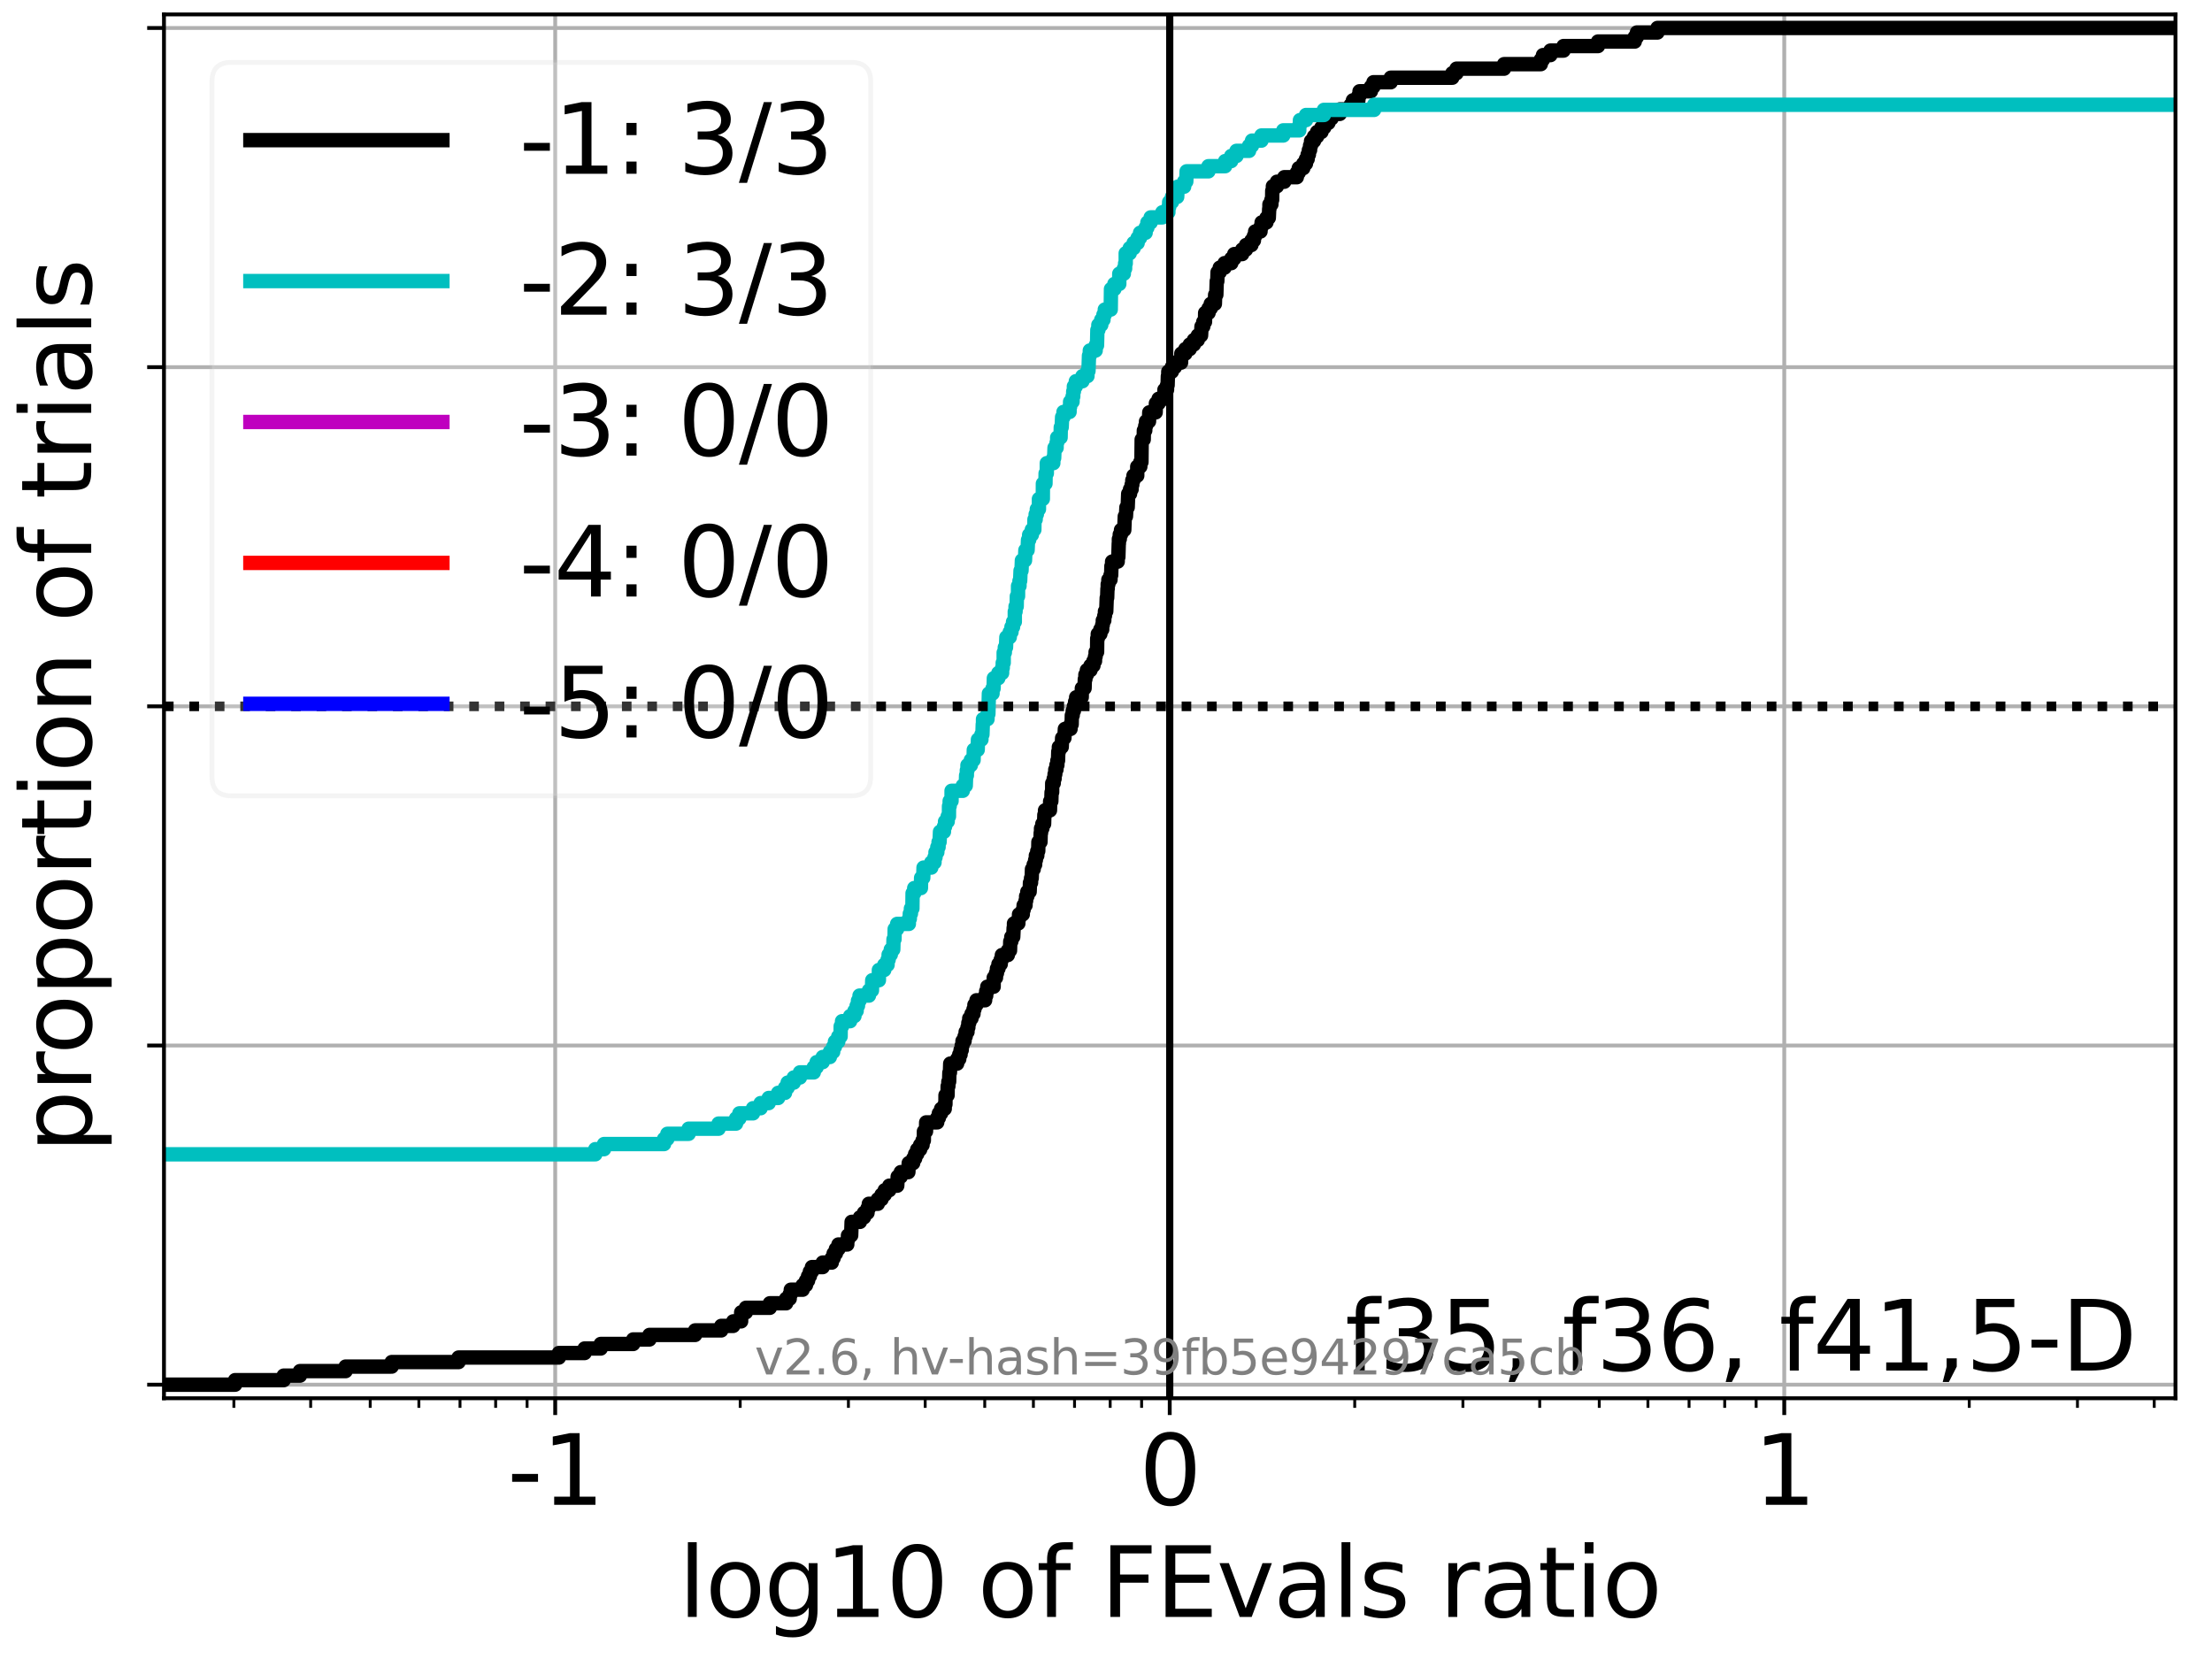 <?xml version="1.0" encoding="utf-8" standalone="no"?>
<!DOCTYPE svg PUBLIC "-//W3C//DTD SVG 1.1//EN"
  "http://www.w3.org/Graphics/SVG/1.1/DTD/svg11.dtd">
<svg xmlns:xlink="http://www.w3.org/1999/xlink" width="460.8pt" height="345.6pt" viewBox="0 0 460.8 345.6" xmlns="http://www.w3.org/2000/svg" version="1.1">
 <defs>
  <style type="text/css">*{stroke-linejoin: round; stroke-linecap: butt}</style>
 </defs>
 <g id="figure_1">
  <g id="patch_1">
   <path d="M 0 345.6 
L 460.8 345.6 
L 460.8 0 
L 0 0 
z
" style="fill: #ffffff"/>
  </g>
  <g id="axes_1">
   <g id="patch_2">
    <path d="M 34.16 291.28 
L 453.192 291.28 
L 453.192 3 
L 34.16 3 
z
" style="fill: #ffffff"/>
   </g>
   <g id="matplotlib.axis_1">
    <g id="xtick_1">
     <g id="line2d_1">
      <path d="M 115.659 291.28 
L 115.659 3 
" clip-path="url(#p1932df19d7)" style="fill: none; stroke: #b0b0b0; stroke-width: 0.8; stroke-linecap: square"/>
     </g>
     <g id="line2d_2">
      <defs>
       <path id="m7fa5b72933" d="M 0 0 
L 0 3.5 
" style="stroke: #000000; stroke-width: 0.8"/>
      </defs>
      <g>
       <use xlink:href="#m7fa5b72933" x="115.659" y="291.28" style="stroke: #000000; stroke-width: 0.8"/>
      </g>
     </g>
     <g id="text_1">
      <!-- -1 -->
      <g transform="translate(105.689 313.477) scale(0.2 -0.2)">
       <defs>
        <path id="DejaVuSans-2d" d="M 313 2009 
L 1997 2009 
L 1997 1497 
L 313 1497 
L 313 2009 
z
" transform="scale(0.016)"/>
        <path id="DejaVuSans-31" d="M 794 531 
L 1825 531 
L 1825 4091 
L 703 3866 
L 703 4441 
L 1819 4666 
L 2450 4666 
L 2450 531 
L 3481 531 
L 3481 0 
L 794 0 
L 794 531 
z
" transform="scale(0.016)"/>
       </defs>
       <use xlink:href="#DejaVuSans-2d"/>
       <use xlink:href="#DejaVuSans-31" x="36.084"/>
      </g>
     </g>
    </g>
    <g id="xtick_2">
     <g id="line2d_3">
      <path d="M 243.676 291.28 
L 243.676 3 
" clip-path="url(#p1932df19d7)" style="fill: none; stroke: #b0b0b0; stroke-width: 0.8; stroke-linecap: square"/>
     </g>
     <g id="line2d_4">
      <g>
       <use xlink:href="#m7fa5b72933" x="243.676" y="291.28" style="stroke: #000000; stroke-width: 0.8"/>
      </g>
     </g>
     <g id="text_2">
      <!-- 0 -->
      <g transform="translate(237.314 313.477) scale(0.2 -0.2)">
       <defs>
        <path id="DejaVuSans-30" d="M 2034 4250 
Q 1547 4250 1301 3770 
Q 1056 3291 1056 2328 
Q 1056 1369 1301 889 
Q 1547 409 2034 409 
Q 2525 409 2770 889 
Q 3016 1369 3016 2328 
Q 3016 3291 2770 3770 
Q 2525 4250 2034 4250 
z
M 2034 4750 
Q 2819 4750 3233 4129 
Q 3647 3509 3647 2328 
Q 3647 1150 3233 529 
Q 2819 -91 2034 -91 
Q 1250 -91 836 529 
Q 422 1150 422 2328 
Q 422 3509 836 4129 
Q 1250 4750 2034 4750 
z
" transform="scale(0.016)"/>
       </defs>
       <use xlink:href="#DejaVuSans-30"/>
      </g>
     </g>
    </g>
    <g id="xtick_3">
     <g id="line2d_5">
      <path d="M 371.693 291.28 
L 371.693 3 
" clip-path="url(#p1932df19d7)" style="fill: none; stroke: #b0b0b0; stroke-width: 0.8; stroke-linecap: square"/>
     </g>
     <g id="line2d_6">
      <g>
       <use xlink:href="#m7fa5b72933" x="371.693" y="291.28" style="stroke: #000000; stroke-width: 0.8"/>
      </g>
     </g>
     <g id="text_3">
      <!-- 1 -->
      <g transform="translate(365.33 313.477) scale(0.2 -0.2)">
       <use xlink:href="#DejaVuSans-31"/>
      </g>
     </g>
    </g>
    <g id="xtick_4">
     <g id="line2d_7">
      <defs>
       <path id="m0a05c6030c" d="M 0 0 
L 0 2 
" style="stroke: #000000; stroke-width: 0.6"/>
      </defs>
      <g>
       <use xlink:href="#m0a05c6030c" x="48.722" y="291.28" style="stroke: #000000; stroke-width: 0.6"/>
      </g>
     </g>
    </g>
    <g id="xtick_5">
     <g id="line2d_8">
      <g>
       <use xlink:href="#m0a05c6030c" x="64.716" y="291.28" style="stroke: #000000; stroke-width: 0.6"/>
      </g>
     </g>
    </g>
    <g id="xtick_6">
     <g id="line2d_9">
      <g>
       <use xlink:href="#m0a05c6030c" x="77.122" y="291.28" style="stroke: #000000; stroke-width: 0.6"/>
      </g>
     </g>
    </g>
    <g id="xtick_7">
     <g id="line2d_10">
      <g>
       <use xlink:href="#m0a05c6030c" x="87.259" y="291.28" style="stroke: #000000; stroke-width: 0.6"/>
      </g>
     </g>
    </g>
    <g id="xtick_8">
     <g id="line2d_11">
      <g>
       <use xlink:href="#m0a05c6030c" x="95.829" y="291.28" style="stroke: #000000; stroke-width: 0.6"/>
      </g>
     </g>
    </g>
    <g id="xtick_9">
     <g id="line2d_12">
      <g>
       <use xlink:href="#m0a05c6030c" x="103.253" y="291.28" style="stroke: #000000; stroke-width: 0.6"/>
      </g>
     </g>
    </g>
    <g id="xtick_10">
     <g id="line2d_13">
      <g>
       <use xlink:href="#m0a05c6030c" x="109.802" y="291.28" style="stroke: #000000; stroke-width: 0.6"/>
      </g>
     </g>
    </g>
    <g id="xtick_11">
     <g id="line2d_14">
      <g>
       <use xlink:href="#m0a05c6030c" x="154.196" y="291.28" style="stroke: #000000; stroke-width: 0.6"/>
      </g>
     </g>
    </g>
    <g id="xtick_12">
     <g id="line2d_15">
      <g>
       <use xlink:href="#m0a05c6030c" x="176.739" y="291.28" style="stroke: #000000; stroke-width: 0.6"/>
      </g>
     </g>
    </g>
    <g id="xtick_13">
     <g id="line2d_16">
      <g>
       <use xlink:href="#m0a05c6030c" x="192.733" y="291.28" style="stroke: #000000; stroke-width: 0.6"/>
      </g>
     </g>
    </g>
    <g id="xtick_14">
     <g id="line2d_17">
      <g>
       <use xlink:href="#m0a05c6030c" x="205.139" y="291.28" style="stroke: #000000; stroke-width: 0.6"/>
      </g>
     </g>
    </g>
    <g id="xtick_15">
     <g id="line2d_18">
      <g>
       <use xlink:href="#m0a05c6030c" x="215.276" y="291.28" style="stroke: #000000; stroke-width: 0.6"/>
      </g>
     </g>
    </g>
    <g id="xtick_16">
     <g id="line2d_19">
      <g>
       <use xlink:href="#m0a05c6030c" x="223.846" y="291.28" style="stroke: #000000; stroke-width: 0.6"/>
      </g>
     </g>
    </g>
    <g id="xtick_17">
     <g id="line2d_20">
      <g>
       <use xlink:href="#m0a05c6030c" x="231.27" y="291.28" style="stroke: #000000; stroke-width: 0.6"/>
      </g>
     </g>
    </g>
    <g id="xtick_18">
     <g id="line2d_21">
      <g>
       <use xlink:href="#m0a05c6030c" x="237.818" y="291.28" style="stroke: #000000; stroke-width: 0.6"/>
      </g>
     </g>
    </g>
    <g id="xtick_19">
     <g id="line2d_22">
      <g>
       <use xlink:href="#m0a05c6030c" x="282.213" y="291.28" style="stroke: #000000; stroke-width: 0.6"/>
      </g>
     </g>
    </g>
    <g id="xtick_20">
     <g id="line2d_23">
      <g>
       <use xlink:href="#m0a05c6030c" x="304.755" y="291.28" style="stroke: #000000; stroke-width: 0.6"/>
      </g>
     </g>
    </g>
    <g id="xtick_21">
     <g id="line2d_24">
      <g>
       <use xlink:href="#m0a05c6030c" x="320.75" y="291.28" style="stroke: #000000; stroke-width: 0.6"/>
      </g>
     </g>
    </g>
    <g id="xtick_22">
     <g id="line2d_25">
      <g>
       <use xlink:href="#m0a05c6030c" x="333.156" y="291.28" style="stroke: #000000; stroke-width: 0.6"/>
      </g>
     </g>
    </g>
    <g id="xtick_23">
     <g id="line2d_26">
      <g>
       <use xlink:href="#m0a05c6030c" x="343.292" y="291.28" style="stroke: #000000; stroke-width: 0.6"/>
      </g>
     </g>
    </g>
    <g id="xtick_24">
     <g id="line2d_27">
      <g>
       <use xlink:href="#m0a05c6030c" x="351.863" y="291.28" style="stroke: #000000; stroke-width: 0.6"/>
      </g>
     </g>
    </g>
    <g id="xtick_25">
     <g id="line2d_28">
      <g>
       <use xlink:href="#m0a05c6030c" x="359.287" y="291.28" style="stroke: #000000; stroke-width: 0.6"/>
      </g>
     </g>
    </g>
    <g id="xtick_26">
     <g id="line2d_29">
      <g>
       <use xlink:href="#m0a05c6030c" x="365.835" y="291.28" style="stroke: #000000; stroke-width: 0.6"/>
      </g>
     </g>
    </g>
    <g id="xtick_27">
     <g id="line2d_30">
      <g>
       <use xlink:href="#m0a05c6030c" x="410.23" y="291.28" style="stroke: #000000; stroke-width: 0.6"/>
      </g>
     </g>
    </g>
    <g id="xtick_28">
     <g id="line2d_31">
      <g>
       <use xlink:href="#m0a05c6030c" x="432.772" y="291.28" style="stroke: #000000; stroke-width: 0.6"/>
      </g>
     </g>
    </g>
    <g id="xtick_29">
     <g id="line2d_32">
      <g>
       <use xlink:href="#m0a05c6030c" x="448.766" y="291.28" style="stroke: #000000; stroke-width: 0.6"/>
      </g>
     </g>
    </g>
    <g id="text_4">
     <!-- log10 of FEvals ratio -->
     <g transform="translate(141.371 336.833) scale(0.2 -0.2)">
      <defs>
       <path id="DejaVuSans-6c" d="M 603 4863 
L 1178 4863 
L 1178 0 
L 603 0 
L 603 4863 
z
" transform="scale(0.016)"/>
       <path id="DejaVuSans-6f" d="M 1959 3097 
Q 1497 3097 1228 2736 
Q 959 2375 959 1747 
Q 959 1119 1226 758 
Q 1494 397 1959 397 
Q 2419 397 2687 759 
Q 2956 1122 2956 1747 
Q 2956 2369 2687 2733 
Q 2419 3097 1959 3097 
z
M 1959 3584 
Q 2709 3584 3137 3096 
Q 3566 2609 3566 1747 
Q 3566 888 3137 398 
Q 2709 -91 1959 -91 
Q 1206 -91 779 398 
Q 353 888 353 1747 
Q 353 2609 779 3096 
Q 1206 3584 1959 3584 
z
" transform="scale(0.016)"/>
       <path id="DejaVuSans-67" d="M 2906 1791 
Q 2906 2416 2648 2759 
Q 2391 3103 1925 3103 
Q 1463 3103 1205 2759 
Q 947 2416 947 1791 
Q 947 1169 1205 825 
Q 1463 481 1925 481 
Q 2391 481 2648 825 
Q 2906 1169 2906 1791 
z
M 3481 434 
Q 3481 -459 3084 -895 
Q 2688 -1331 1869 -1331 
Q 1566 -1331 1297 -1286 
Q 1028 -1241 775 -1147 
L 775 -588 
Q 1028 -725 1275 -790 
Q 1522 -856 1778 -856 
Q 2344 -856 2625 -561 
Q 2906 -266 2906 331 
L 2906 616 
Q 2728 306 2450 153 
Q 2172 0 1784 0 
Q 1141 0 747 490 
Q 353 981 353 1791 
Q 353 2603 747 3093 
Q 1141 3584 1784 3584 
Q 2172 3584 2450 3431 
Q 2728 3278 2906 2969 
L 2906 3500 
L 3481 3500 
L 3481 434 
z
" transform="scale(0.016)"/>
       <path id="DejaVuSans-20" transform="scale(0.016)"/>
       <path id="DejaVuSans-66" d="M 2375 4863 
L 2375 4384 
L 1825 4384 
Q 1516 4384 1395 4259 
Q 1275 4134 1275 3809 
L 1275 3500 
L 2222 3500 
L 2222 3053 
L 1275 3053 
L 1275 0 
L 697 0 
L 697 3053 
L 147 3053 
L 147 3500 
L 697 3500 
L 697 3744 
Q 697 4328 969 4595 
Q 1241 4863 1831 4863 
L 2375 4863 
z
" transform="scale(0.016)"/>
       <path id="DejaVuSans-46" d="M 628 4666 
L 3309 4666 
L 3309 4134 
L 1259 4134 
L 1259 2759 
L 3109 2759 
L 3109 2228 
L 1259 2228 
L 1259 0 
L 628 0 
L 628 4666 
z
" transform="scale(0.016)"/>
       <path id="DejaVuSans-45" d="M 628 4666 
L 3578 4666 
L 3578 4134 
L 1259 4134 
L 1259 2753 
L 3481 2753 
L 3481 2222 
L 1259 2222 
L 1259 531 
L 3634 531 
L 3634 0 
L 628 0 
L 628 4666 
z
" transform="scale(0.016)"/>
       <path id="DejaVuSans-76" d="M 191 3500 
L 800 3500 
L 1894 563 
L 2988 3500 
L 3597 3500 
L 2284 0 
L 1503 0 
L 191 3500 
z
" transform="scale(0.016)"/>
       <path id="DejaVuSans-61" d="M 2194 1759 
Q 1497 1759 1228 1600 
Q 959 1441 959 1056 
Q 959 750 1161 570 
Q 1363 391 1709 391 
Q 2188 391 2477 730 
Q 2766 1069 2766 1631 
L 2766 1759 
L 2194 1759 
z
M 3341 1997 
L 3341 0 
L 2766 0 
L 2766 531 
Q 2569 213 2275 61 
Q 1981 -91 1556 -91 
Q 1019 -91 701 211 
Q 384 513 384 1019 
Q 384 1609 779 1909 
Q 1175 2209 1959 2209 
L 2766 2209 
L 2766 2266 
Q 2766 2663 2505 2880 
Q 2244 3097 1772 3097 
Q 1472 3097 1187 3025 
Q 903 2953 641 2809 
L 641 3341 
Q 956 3463 1253 3523 
Q 1550 3584 1831 3584 
Q 2591 3584 2966 3190 
Q 3341 2797 3341 1997 
z
" transform="scale(0.016)"/>
       <path id="DejaVuSans-73" d="M 2834 3397 
L 2834 2853 
Q 2591 2978 2328 3040 
Q 2066 3103 1784 3103 
Q 1356 3103 1142 2972 
Q 928 2841 928 2578 
Q 928 2378 1081 2264 
Q 1234 2150 1697 2047 
L 1894 2003 
Q 2506 1872 2764 1633 
Q 3022 1394 3022 966 
Q 3022 478 2636 193 
Q 2250 -91 1575 -91 
Q 1294 -91 989 -36 
Q 684 19 347 128 
L 347 722 
Q 666 556 975 473 
Q 1284 391 1588 391 
Q 1994 391 2212 530 
Q 2431 669 2431 922 
Q 2431 1156 2273 1281 
Q 2116 1406 1581 1522 
L 1381 1569 
Q 847 1681 609 1914 
Q 372 2147 372 2553 
Q 372 3047 722 3315 
Q 1072 3584 1716 3584 
Q 2034 3584 2315 3537 
Q 2597 3491 2834 3397 
z
" transform="scale(0.016)"/>
       <path id="DejaVuSans-72" d="M 2631 2963 
Q 2534 3019 2420 3045 
Q 2306 3072 2169 3072 
Q 1681 3072 1420 2755 
Q 1159 2438 1159 1844 
L 1159 0 
L 581 0 
L 581 3500 
L 1159 3500 
L 1159 2956 
Q 1341 3275 1631 3429 
Q 1922 3584 2338 3584 
Q 2397 3584 2469 3576 
Q 2541 3569 2628 3553 
L 2631 2963 
z
" transform="scale(0.016)"/>
       <path id="DejaVuSans-74" d="M 1172 4494 
L 1172 3500 
L 2356 3500 
L 2356 3053 
L 1172 3053 
L 1172 1153 
Q 1172 725 1289 603 
Q 1406 481 1766 481 
L 2356 481 
L 2356 0 
L 1766 0 
Q 1100 0 847 248 
Q 594 497 594 1153 
L 594 3053 
L 172 3053 
L 172 3500 
L 594 3500 
L 594 4494 
L 1172 4494 
z
" transform="scale(0.016)"/>
       <path id="DejaVuSans-69" d="M 603 3500 
L 1178 3500 
L 1178 0 
L 603 0 
L 603 3500 
z
M 603 4863 
L 1178 4863 
L 1178 4134 
L 603 4134 
L 603 4863 
z
" transform="scale(0.016)"/>
      </defs>
      <use xlink:href="#DejaVuSans-6c"/>
      <use xlink:href="#DejaVuSans-6f" x="27.783"/>
      <use xlink:href="#DejaVuSans-67" x="88.965"/>
      <use xlink:href="#DejaVuSans-31" x="152.441"/>
      <use xlink:href="#DejaVuSans-30" x="216.064"/>
      <use xlink:href="#DejaVuSans-20" x="279.688"/>
      <use xlink:href="#DejaVuSans-6f" x="311.475"/>
      <use xlink:href="#DejaVuSans-66" x="372.656"/>
      <use xlink:href="#DejaVuSans-20" x="407.861"/>
      <use xlink:href="#DejaVuSans-46" x="439.648"/>
      <use xlink:href="#DejaVuSans-45" x="497.168"/>
      <use xlink:href="#DejaVuSans-76" x="560.352"/>
      <use xlink:href="#DejaVuSans-61" x="619.531"/>
      <use xlink:href="#DejaVuSans-6c" x="680.811"/>
      <use xlink:href="#DejaVuSans-73" x="708.594"/>
      <use xlink:href="#DejaVuSans-20" x="760.693"/>
      <use xlink:href="#DejaVuSans-72" x="792.48"/>
      <use xlink:href="#DejaVuSans-61" x="833.594"/>
      <use xlink:href="#DejaVuSans-74" x="894.873"/>
      <use xlink:href="#DejaVuSans-69" x="934.082"/>
      <use xlink:href="#DejaVuSans-6f" x="961.865"/>
     </g>
    </g>
   </g>
   <g id="matplotlib.axis_2">
    <g id="ytick_1">
     <g id="line2d_33">
      <path d="M 34.16 288.454 
L 453.192 288.454 
" clip-path="url(#p1932df19d7)" style="fill: none; stroke: #b0b0b0; stroke-width: 0.8; stroke-linecap: square"/>
     </g>
     <g id="line2d_34">
      <defs>
       <path id="mdbb830b08c" d="M 0 0 
L -3.5 0 
" style="stroke: #000000; stroke-width: 0.8"/>
      </defs>
      <g>
       <use xlink:href="#mdbb830b08c" x="34.16" y="288.454" style="stroke: #000000; stroke-width: 0.8"/>
      </g>
     </g>
    </g>
    <g id="ytick_2">
     <g id="line2d_35">
      <path d="M 34.16 217.797 
L 453.192 217.797 
" clip-path="url(#p1932df19d7)" style="fill: none; stroke: #b0b0b0; stroke-width: 0.8; stroke-linecap: square"/>
     </g>
     <g id="line2d_36">
      <g>
       <use xlink:href="#mdbb830b08c" x="34.16" y="217.797" style="stroke: #000000; stroke-width: 0.8"/>
      </g>
     </g>
    </g>
    <g id="ytick_3">
     <g id="line2d_37">
      <path d="M 34.16 147.14 
L 453.192 147.14 
" clip-path="url(#p1932df19d7)" style="fill: none; stroke: #b0b0b0; stroke-width: 0.8; stroke-linecap: square"/>
     </g>
     <g id="line2d_38">
      <g>
       <use xlink:href="#mdbb830b08c" x="34.16" y="147.14" style="stroke: #000000; stroke-width: 0.8"/>
      </g>
     </g>
    </g>
    <g id="ytick_4">
     <g id="line2d_39">
      <path d="M 34.16 76.483 
L 453.192 76.483 
" clip-path="url(#p1932df19d7)" style="fill: none; stroke: #b0b0b0; stroke-width: 0.8; stroke-linecap: square"/>
     </g>
     <g id="line2d_40">
      <g>
       <use xlink:href="#mdbb830b08c" x="34.16" y="76.483" style="stroke: #000000; stroke-width: 0.8"/>
      </g>
     </g>
    </g>
    <g id="ytick_5">
     <g id="line2d_41">
      <path d="M 34.16 5.826 
L 453.192 5.826 
" clip-path="url(#p1932df19d7)" style="fill: none; stroke: #b0b0b0; stroke-width: 0.8; stroke-linecap: square"/>
     </g>
     <g id="line2d_42">
      <g>
       <use xlink:href="#mdbb830b08c" x="34.16" y="5.826" style="stroke: #000000; stroke-width: 0.8"/>
      </g>
     </g>
    </g>
    <g id="text_5">
     <!-- proportion of trials -->
     <g transform="translate(19.001 240.146) rotate(-90) scale(0.2 -0.2)">
      <defs>
       <path id="DejaVuSans-70" d="M 1159 525 
L 1159 -1331 
L 581 -1331 
L 581 3500 
L 1159 3500 
L 1159 2969 
Q 1341 3281 1617 3432 
Q 1894 3584 2278 3584 
Q 2916 3584 3314 3078 
Q 3713 2572 3713 1747 
Q 3713 922 3314 415 
Q 2916 -91 2278 -91 
Q 1894 -91 1617 61 
Q 1341 213 1159 525 
z
M 3116 1747 
Q 3116 2381 2855 2742 
Q 2594 3103 2138 3103 
Q 1681 3103 1420 2742 
Q 1159 2381 1159 1747 
Q 1159 1113 1420 752 
Q 1681 391 2138 391 
Q 2594 391 2855 752 
Q 3116 1113 3116 1747 
z
" transform="scale(0.016)"/>
       <path id="DejaVuSans-6e" d="M 3513 2113 
L 3513 0 
L 2938 0 
L 2938 2094 
Q 2938 2591 2744 2837 
Q 2550 3084 2163 3084 
Q 1697 3084 1428 2787 
Q 1159 2491 1159 1978 
L 1159 0 
L 581 0 
L 581 3500 
L 1159 3500 
L 1159 2956 
Q 1366 3272 1645 3428 
Q 1925 3584 2291 3584 
Q 2894 3584 3203 3211 
Q 3513 2838 3513 2113 
z
" transform="scale(0.016)"/>
      </defs>
      <use xlink:href="#DejaVuSans-70"/>
      <use xlink:href="#DejaVuSans-72" x="63.477"/>
      <use xlink:href="#DejaVuSans-6f" x="102.34"/>
      <use xlink:href="#DejaVuSans-70" x="163.521"/>
      <use xlink:href="#DejaVuSans-6f" x="226.998"/>
      <use xlink:href="#DejaVuSans-72" x="288.18"/>
      <use xlink:href="#DejaVuSans-74" x="329.293"/>
      <use xlink:href="#DejaVuSans-69" x="368.502"/>
      <use xlink:href="#DejaVuSans-6f" x="396.285"/>
      <use xlink:href="#DejaVuSans-6e" x="457.467"/>
      <use xlink:href="#DejaVuSans-20" x="520.846"/>
      <use xlink:href="#DejaVuSans-6f" x="552.633"/>
      <use xlink:href="#DejaVuSans-66" x="613.814"/>
      <use xlink:href="#DejaVuSans-20" x="649.02"/>
      <use xlink:href="#DejaVuSans-74" x="680.807"/>
      <use xlink:href="#DejaVuSans-72" x="720.016"/>
      <use xlink:href="#DejaVuSans-69" x="761.129"/>
      <use xlink:href="#DejaVuSans-61" x="788.912"/>
      <use xlink:href="#DejaVuSans-6c" x="850.191"/>
      <use xlink:href="#DejaVuSans-73" x="877.975"/>
     </g>
    </g>
   </g>
   <g id="line2d_43">
    <path d="M 34.16 288.454 
L 48.975 288.454 
L 48.975 287.512 
L 59.097 287.512 
L 59.097 286.57 
L 62.487 286.57 
L 62.487 285.627 
L 71.996 285.627 
L 71.996 284.685 
L 81.594 284.685 
L 81.594 283.743 
L 95.527 283.743 
L 95.527 282.801 
L 116.423 282.801 
L 116.423 281.859 
L 121.783 281.859 
L 121.783 280.917 
L 125.143 280.917 
L 125.143 279.975 
L 131.904 279.975 
L 131.904 279.033 
L 135.295 279.033 
L 135.295 278.091 
L 144.804 278.091 
L 144.804 277.149 
L 150.251 277.149 
L 150.251 276.207 
L 152.743 276.207 
L 152.743 275.264 
L 154.386 275.264 
L 154.401 273.38 
L 155.387 273.38 
L 155.387 272.438 
L 160.373 272.438 
L 160.373 271.496 
L 163.763 271.496 
L 163.763 270.554 
L 164.508 270.554 
L 164.508 269.612 
L 164.739 269.612 
L 164.739 268.67 
L 167.208 268.67 
L 167.208 267.728 
L 167.898 267.728 
L 167.898 266.786 
L 168.334 266.786 
L 168.334 265.844 
L 168.713 265.844 
L 168.713 264.901 
L 169.145 264.901 
L 169.145 263.959 
L 171.381 263.959 
L 171.381 263.017 
L 173.272 263.017 
L 173.272 262.075 
L 173.659 262.075 
L 173.659 261.133 
L 174.132 261.133 
L 174.132 260.191 
L 174.668 260.191 
L 174.668 259.249 
L 176.499 259.249 
L 176.499 258.307 
L 176.65 258.307 
L 176.65 257.365 
L 177.313 257.365 
L 177.407 254.538 
L 179.144 254.538 
L 179.144 253.596 
L 179.986 253.596 
L 179.986 252.654 
L 180.72 252.654 
L 180.72 251.712 
L 180.995 251.712 
L 180.995 250.77 
L 182.87 250.77 
L 182.87 249.828 
L 183.64 249.828 
L 183.64 248.886 
L 184.307 248.886 
L 184.307 247.944 
L 185.255 247.944 
L 185.255 247.002 
L 186.914 247.002 
L 187.004 245.118 
L 187.653 245.118 
L 187.653 244.175 
L 189.23 244.175 
L 189.306 242.291 
L 190.229 242.291 
L 190.229 241.349 
L 190.638 241.349 
L 190.638 240.407 
L 191.07 240.407 
L 191.07 239.465 
L 191.681 239.465 
L 191.681 238.523 
L 192.184 238.523 
L 192.184 237.581 
L 192.452 237.581 
L 192.469 235.697 
L 192.901 235.697 
L 192.939 233.812 
L 195.238 233.812 
L 195.238 232.87 
L 195.585 232.87 
L 195.585 231.928 
L 196.057 231.928 
L 196.057 230.986 
L 196.803 230.986 
L 196.803 230.044 
L 196.95 230.044 
L 196.966 228.16 
L 197.398 228.16 
L 197.416 226.276 
L 197.563 226.276 
L 197.563 225.334 
L 197.721 225.334 
L 197.774 223.449 
L 197.888 223.449 
L 197.95 221.565 
L 199.39 221.565 
L 199.39 220.623 
L 199.826 220.623 
L 199.826 219.681 
L 200.105 219.681 
L 200.105 218.739 
L 200.347 218.739 
L 200.347 217.797 
L 200.507 217.797 
L 200.507 216.855 
L 200.938 216.855 
L 200.938 215.913 
L 201.164 215.913 
L 201.164 214.971 
L 201.544 214.971 
L 201.544 214.028 
L 201.724 214.028 
L 201.724 213.086 
L 201.912 213.086 
L 201.912 212.144 
L 202.384 212.144 
L 202.384 211.202 
L 202.795 211.202 
L 202.795 210.26 
L 202.992 210.26 
L 202.992 209.318 
L 203.417 209.318 
L 203.417 208.376 
L 205.215 208.376 
L 205.215 207.434 
L 205.439 207.434 
L 205.439 206.492 
L 205.67 206.492 
L 205.67 205.55 
L 206.993 205.55 
L 207.013 203.665 
L 207.481 203.665 
L 207.481 202.723 
L 207.684 202.723 
L 207.684 201.781 
L 207.994 201.781 
L 207.994 200.839 
L 208.473 200.839 
L 208.473 199.897 
L 208.71 199.897 
L 208.71 198.955 
L 209.951 198.955 
L 209.951 198.013 
L 210.403 198.013 
L 210.457 196.129 
L 210.673 196.129 
L 210.673 195.187 
L 211.074 195.187 
L 211.161 193.302 
L 211.232 193.302 
L 211.232 192.36 
L 212.14 192.36 
L 212.14 191.418 
L 212.282 191.418 
L 212.282 190.476 
L 213.063 190.476 
L 213.063 189.534 
L 213.24 189.534 
L 213.24 188.592 
L 213.638 188.592 
L 213.638 187.65 
L 213.76 187.65 
L 213.76 186.708 
L 214.011 186.708 
L 214.011 185.766 
L 214.493 185.766 
L 214.565 183.882 
L 214.784 183.882 
L 214.784 182.939 
L 214.923 182.939 
L 214.982 181.055 
L 215.337 181.055 
L 215.337 180.113 
L 215.639 180.113 
L 215.639 179.171 
L 215.791 179.171 
L 215.791 178.229 
L 216.085 178.229 
L 216.085 177.287 
L 216.282 177.287 
L 216.318 175.403 
L 216.749 175.403 
L 216.797 173.519 
L 216.867 173.519 
L 216.867 172.576 
L 217.137 172.576 
L 217.137 171.634 
L 217.504 171.634 
L 217.559 169.75 
L 217.699 169.75 
L 217.699 168.808 
L 218.727 168.808 
L 218.765 166.924 
L 219.008 166.924 
L 219.062 165.04 
L 219.182 165.04 
L 219.197 163.156 
L 219.511 163.156 
L 219.511 162.213 
L 219.69 162.213 
L 219.69 161.271 
L 219.834 161.271 
L 219.834 160.329 
L 220.073 160.329 
L 220.073 159.387 
L 220.271 159.387 
L 220.271 158.445 
L 220.405 158.445 
L 220.461 156.561 
L 220.583 156.561 
L 220.583 155.619 
L 221.176 155.619 
L 221.264 153.735 
L 221.736 153.735 
L 221.834 151.85 
L 223.014 151.85 
L 223.014 150.908 
L 223.247 150.908 
L 223.283 149.024 
L 223.463 149.024 
L 223.463 148.082 
L 223.711 148.082 
L 223.711 147.14 
L 223.962 147.14 
L 223.962 146.198 
L 224.184 146.198 
L 224.184 145.256 
L 225.343 145.256 
L 225.373 143.372 
L 225.937 143.372 
L 225.99 141.487 
L 226.109 141.487 
L 226.109 140.545 
L 226.419 140.545 
L 226.419 139.603 
L 227.174 139.603 
L 227.174 138.661 
L 227.781 138.661 
L 227.781 137.719 
L 228.11 137.719 
L 228.11 136.777 
L 228.236 136.777 
L 228.236 135.835 
L 228.542 135.835 
L 228.571 133.009 
L 228.69 133.009 
L 228.69 132.067 
L 229.225 132.067 
L 229.225 131.124 
L 229.608 131.124 
L 229.608 130.182 
L 229.733 130.182 
L 229.733 129.24 
L 230.04 129.24 
L 230.04 128.298 
L 230.181 128.298 
L 230.181 127.356 
L 230.449 127.356 
L 230.553 124.53 
L 230.643 124.53 
L 230.703 122.646 
L 230.757 122.646 
L 230.757 121.704 
L 230.895 121.704 
L 230.895 120.761 
L 231.338 120.761 
L 231.338 119.819 
L 231.474 119.819 
L 231.528 117.935 
L 231.67 117.935 
L 231.67 116.993 
L 232.837 116.993 
L 232.837 116.051 
L 232.972 116.051 
L 233.057 113.225 
L 233.086 113.225 
L 233.086 112.283 
L 233.269 112.283 
L 233.269 111.341 
L 233.529 111.341 
L 233.529 110.398 
L 234.204 110.398 
L 234.314 107.572 
L 234.554 107.572 
L 234.656 105.688 
L 234.917 105.688 
L 235.027 102.862 
L 235.41 102.862 
L 235.41 101.92 
L 235.737 101.92 
L 235.737 100.978 
L 235.882 100.978 
L 235.882 100.035 
L 236.124 100.035 
L 236.124 99.093 
L 236.907 99.093 
L 236.911 97.209 
L 237.546 97.209 
L 237.546 96.267 
L 237.783 96.267 
L 237.833 91.557 
L 238.256 91.557 
L 238.288 89.672 
L 238.575 89.672 
L 238.575 88.73 
L 238.738 88.73 
L 238.738 87.788 
L 239.358 87.788 
L 239.414 85.904 
L 240.746 85.904 
L 240.8 84.02 
L 241.361 84.02 
L 241.361 83.078 
L 242.57 83.078 
L 242.574 81.194 
L 243.113 81.194 
L 243.113 80.252 
L 243.235 80.252 
L 243.289 78.367 
L 243.375 78.367 
L 243.375 77.425 
L 244.114 77.425 
L 244.114 76.483 
L 244.759 76.483 
L 244.759 75.541 
L 246.035 75.541 
L 246.089 73.657 
L 246.932 73.657 
L 246.932 72.715 
L 247.847 72.715 
L 247.847 71.773 
L 248.704 71.773 
L 248.704 70.831 
L 249.525 70.831 
L 249.525 69.888 
L 250.201 69.888 
L 250.296 68.004 
L 250.665 68.004 
L 250.665 67.062 
L 251.022 67.062 
L 251.057 65.178 
L 251.767 65.178 
L 251.767 64.236 
L 252.221 64.236 
L 252.221 63.294 
L 253.082 63.294 
L 253.136 61.41 
L 253.382 61.41 
L 253.469 58.583 
L 253.587 58.583 
L 253.641 56.699 
L 254.098 56.699 
L 254.098 55.757 
L 255.1 55.757 
L 255.1 54.815 
L 256.503 54.815 
L 256.503 53.873 
L 257.115 53.873 
L 257.115 52.931 
L 258.765 52.931 
L 258.765 51.989 
L 259.568 51.989 
L 259.568 51.047 
L 260.688 51.047 
L 260.688 50.105 
L 261.213 50.105 
L 261.213 49.162 
L 261.473 49.162 
L 261.473 48.22 
L 262.587 48.22 
L 262.587 47.278 
L 262.815 47.278 
L 262.815 46.336 
L 263.82 46.336 
L 263.82 45.394 
L 264.312 45.394 
L 264.396 43.51 
L 264.449 43.51 
L 264.449 42.568 
L 264.857 42.568 
L 264.857 41.626 
L 265.01 41.626 
L 265.034 39.742 
L 265.168 39.742 
L 265.168 38.799 
L 266.015 38.799 
L 266.015 37.857 
L 267.541 37.857 
L 267.541 36.915 
L 270.149 36.915 
L 270.149 35.973 
L 270.558 35.973 
L 270.558 35.031 
L 271.496 35.031 
L 271.496 34.089 
L 272.056 34.089 
L 272.056 33.147 
L 272.409 33.147 
L 272.409 32.205 
L 272.663 32.205 
L 272.663 31.263 
L 272.911 31.263 
L 272.911 30.321 
L 273.117 30.321 
L 273.117 29.379 
L 273.73 29.379 
L 273.73 28.436 
L 274.379 28.436 
L 274.379 27.494 
L 275.285 27.494 
L 275.285 26.552 
L 275.877 26.552 
L 275.877 25.61 
L 276.732 25.61 
L 276.732 24.668 
L 277.399 24.668 
L 277.399 23.726 
L 279.106 23.726 
L 279.106 22.784 
L 281.382 22.784 
L 281.382 21.842 
L 281.837 21.842 
L 281.837 20.9 
L 282.971 20.9 
L 282.971 19.958 
L 283.217 19.958 
L 283.217 19.016 
L 285.583 19.016 
L 285.583 18.073 
L 286.119 18.073 
L 286.119 17.131 
L 289.718 17.131 
L 289.718 16.189 
L 302.54 16.189 
L 302.54 15.247 
L 303.416 15.247 
L 303.416 14.305 
L 313.326 14.305 
L 313.326 13.363 
L 320.978 13.363 
L 320.978 12.421 
L 321.433 12.421 
L 321.433 11.479 
L 322.985 11.479 
L 322.985 10.537 
L 325.714 10.537 
L 325.714 9.595 
L 332.895 9.595 
L 332.895 8.653 
L 340.547 8.653 
L 340.547 7.71 
L 341.002 7.71 
L 341.002 6.768 
L 345.283 6.768 
L 345.283 5.826 
L 453.192 5.826 
L 453.192 5.826 
" clip-path="url(#p1932df19d7)" style="fill: none; stroke: #000000; stroke-width: 3; stroke-linecap: square"/>
   </g>
   <g id="line2d_44">
    <path clip-path="url(#p1932df19d7)" style="fill: none; stroke: #000000; stroke-width: 3; stroke-linecap: square"/>
   </g>
   <g id="line2d_45">
    <path d="M 34.16 240.46 
L 124.01 240.46 
L 124.01 239.394 
L 125.831 239.394 
L 125.831 238.327 
L 138.336 238.327 
L 138.336 237.261 
L 139.026 237.261 
L 139.026 236.194 
L 143.458 236.194 
L 143.458 235.128 
L 149.693 235.128 
L 149.693 234.061 
L 153.333 234.061 
L 153.333 232.995 
L 154.023 232.995 
L 154.023 231.928 
L 156.867 231.928 
L 156.867 230.862 
L 158.455 230.862 
L 158.455 229.795 
L 160.134 229.795 
L 160.134 228.729 
L 162.099 228.729 
L 162.099 227.662 
L 163.532 227.662 
L 163.532 226.596 
L 164.081 226.596 
L 164.081 225.529 
L 165.356 225.529 
L 165.356 224.463 
L 166.644 224.463 
L 166.644 223.396 
L 169.523 223.396 
L 169.523 222.33 
L 170.119 222.33 
L 170.119 221.263 
L 171.384 221.263 
L 171.384 220.197 
L 172.875 220.197 
L 172.875 219.13 
L 173.565 219.13 
L 173.565 218.063 
L 173.934 218.063 
L 173.934 216.997 
L 174.623 216.997 
L 174.623 215.93 
L 175.111 215.93 
L 175.131 213.797 
L 175.415 213.797 
L 175.415 212.731 
L 177.096 212.731 
L 177.096 211.664 
L 177.997 211.664 
L 177.997 210.598 
L 178.452 210.598 
L 178.452 209.531 
L 178.732 209.531 
L 178.732 208.465 
L 179.056 208.465 
L 179.056 207.398 
L 181.016 207.398 
L 181.016 206.332 
L 181.641 206.332 
L 181.705 204.199 
L 183.09 204.199 
L 183.09 202.066 
L 184.208 202.066 
L 184.208 200.999 
L 184.897 200.999 
L 184.897 199.933 
L 185.116 199.933 
L 185.116 198.866 
L 185.569 198.866 
L 185.569 197.8 
L 186.082 197.8 
L 186.138 195.667 
L 186.339 195.667 
L 186.381 193.534 
L 186.888 193.534 
L 186.888 192.467 
L 189.33 192.467 
L 189.33 191.401 
L 189.529 191.401 
L 189.529 190.334 
L 189.761 190.334 
L 189.761 189.267 
L 190.066 189.267 
L 190.108 186.068 
L 190.451 186.068 
L 190.451 185.001 
L 191.843 185.001 
L 191.886 182.868 
L 192.33 182.868 
L 192.392 180.735 
L 193.999 180.735 
L 193.999 179.669 
L 194.673 179.669 
L 194.673 178.602 
L 194.883 178.602 
L 194.883 177.536 
L 195.262 177.536 
L 195.262 176.469 
L 195.52 176.469 
L 195.52 175.403 
L 195.731 175.403 
L 195.819 173.27 
L 196.638 173.27 
L 196.638 172.203 
L 196.872 172.203 
L 196.872 171.137 
L 197.421 171.137 
L 197.421 170.07 
L 197.681 170.07 
L 197.696 167.937 
L 197.834 167.937 
L 197.834 166.871 
L 198.223 166.871 
L 198.23 164.738 
L 200.566 164.738 
L 200.566 163.671 
L 201.183 163.671 
L 201.259 161.538 
L 201.412 161.538 
L 201.412 160.471 
L 201.54 160.471 
L 201.54 159.405 
L 202.242 159.405 
L 202.242 158.338 
L 202.813 158.338 
L 202.863 156.205 
L 203.672 156.205 
L 203.727 154.072 
L 204.449 154.072 
L 204.449 153.006 
L 204.658 153.006 
L 204.729 150.873 
L 204.778 150.873 
L 204.778 149.806 
L 205.717 149.806 
L 205.717 148.74 
L 205.897 148.74 
L 206.005 144.474 
L 206.763 144.474 
L 206.763 143.407 
L 206.982 143.407 
L 207.044 141.274 
L 207.97 141.274 
L 207.97 140.208 
L 208.756 140.208 
L 208.756 139.141 
L 208.889 139.141 
L 208.889 138.075 
L 209.087 138.075 
L 209.087 135.942 
L 209.323 135.942 
L 209.323 134.875 
L 209.565 134.875 
L 209.65 132.742 
L 210.348 132.742 
L 210.348 131.675 
L 210.708 131.675 
L 210.708 130.609 
L 211.037 130.609 
L 211.037 129.542 
L 211.401 129.542 
L 211.401 127.409 
L 211.559 127.409 
L 211.559 126.343 
L 211.792 126.343 
L 211.829 124.21 
L 212.073 124.21 
L 212.079 122.077 
L 212.378 122.077 
L 212.378 121.01 
L 212.515 121.01 
L 212.601 118.877 
L 212.799 118.877 
L 212.881 116.744 
L 213.524 116.744 
L 213.608 114.611 
L 214.064 114.611 
L 214.157 112.478 
L 214.393 112.478 
L 214.393 111.412 
L 214.95 111.412 
L 214.95 110.345 
L 215.47 110.345 
L 215.499 108.212 
L 215.749 108.212 
L 215.749 107.146 
L 215.991 107.146 
L 215.991 106.079 
L 216.43 106.079 
L 216.43 103.946 
L 217.239 103.946 
L 217.256 100.746 
L 217.79 100.746 
L 217.82 98.613 
L 218.069 98.613 
L 218.069 96.48 
L 219.422 96.48 
L 219.422 95.414 
L 219.599 95.414 
L 219.682 93.281 
L 220.108 93.281 
L 220.108 92.214 
L 220.231 92.214 
L 220.231 91.148 
L 220.941 91.148 
L 220.982 89.015 
L 221.166 89.015 
L 221.259 86.882 
L 221.544 86.882 
L 221.544 85.815 
L 222.809 85.815 
L 222.809 84.749 
L 222.923 84.749 
L 222.923 83.682 
L 223.431 83.682 
L 223.431 82.616 
L 223.574 82.616 
L 223.574 81.549 
L 223.712 81.549 
L 223.712 80.483 
L 224.121 80.483 
L 224.121 79.416 
L 225.492 79.416 
L 225.492 78.35 
L 226.536 78.35 
L 226.536 77.283 
L 226.749 77.283 
L 226.856 74.083 
L 227.029 74.083 
L 227.029 73.017 
L 228.248 73.017 
L 228.248 71.95 
L 228.528 71.95 
L 228.603 68.751 
L 228.809 68.751 
L 228.809 67.684 
L 229.411 67.684 
L 229.411 66.618 
L 229.87 66.618 
L 229.87 65.551 
L 230.151 65.551 
L 230.151 64.485 
L 231.387 64.485 
L 231.44 60.219 
L 232.146 60.219 
L 232.146 59.152 
L 233.166 59.152 
L 233.166 57.019 
L 234.111 57.019 
L 234.111 55.953 
L 234.379 55.953 
L 234.379 54.886 
L 234.508 54.886 
L 234.508 52.753 
L 235.345 52.753 
L 235.345 51.687 
L 236.158 51.687 
L 236.158 50.62 
L 236.994 50.62 
L 236.994 49.554 
L 237.5 49.554 
L 237.5 48.487 
L 238.656 48.487 
L 238.656 47.421 
L 239.02 47.421 
L 239.02 46.354 
L 239.709 46.354 
L 239.709 45.287 
L 242.131 45.287 
L 242.131 44.221 
L 243.396 44.221 
L 243.396 43.154 
L 243.559 43.154 
L 243.559 42.088 
L 244.142 42.088 
L 244.142 41.021 
L 245.229 41.021 
L 245.338 38.888 
L 246.681 38.888 
L 246.681 37.822 
L 247.123 37.822 
L 247.194 35.689 
L 251.739 35.689 
L 251.739 34.622 
L 255.214 34.622 
L 255.214 33.556 
L 256.479 33.556 
L 256.479 32.489 
L 257.581 32.489 
L 257.581 31.423 
L 260.206 31.423 
L 260.206 30.356 
L 260.817 30.356 
L 260.817 29.29 
L 262.782 29.29 
L 262.782 28.223 
L 267.328 28.223 
L 267.328 27.157 
L 270.664 27.157 
L 270.664 26.09 
L 270.803 26.09 
L 270.803 25.024 
L 272.068 25.024 
L 272.068 23.957 
L 275.795 23.957 
L 275.795 22.891 
L 286.252 22.891 
L 286.252 21.824 
L 453.192 21.824 
L 453.192 21.824 
" clip-path="url(#p1932df19d7)" style="fill: none; stroke: #00bfbf; stroke-width: 3; stroke-linecap: square"/>
   </g>
   <g id="line2d_46">
    <path clip-path="url(#p1932df19d7)" style="fill: none; stroke: #00bfbf; stroke-width: 3; stroke-linecap: square"/>
   </g>
   <g id="line2d_47"/>
   <g id="line2d_48"/>
   <g id="line2d_49"/>
   <g id="line2d_50">
    <path d="M 243.676 291.28 
L 243.676 3 
" clip-path="url(#p1932df19d7)" style="fill: none; stroke: #000000; stroke-width: 1.5; stroke-linecap: square"/>
   </g>
   <g id="line2d_51">
    <path d="M 34.16 147.14 
L 453.192 147.14 
" clip-path="url(#p1932df19d7)" style="fill: none; stroke-dasharray: 2,3.3; stroke-dashoffset: 0; stroke: #000000; stroke-width: 2"/>
   </g>
   <g id="patch_3">
    <path d="M 34.16 291.28 
L 34.16 3 
" style="fill: none; stroke: #000000; stroke-width: 0.8; stroke-linejoin: miter; stroke-linecap: square"/>
   </g>
   <g id="patch_4">
    <path d="M 453.192 291.28 
L 453.192 3 
" style="fill: none; stroke: #000000; stroke-width: 0.8; stroke-linejoin: miter; stroke-linecap: square"/>
   </g>
   <g id="patch_5">
    <path d="M 34.16 291.28 
L 453.192 291.28 
" style="fill: none; stroke: #000000; stroke-width: 0.8; stroke-linejoin: miter; stroke-linecap: square"/>
   </g>
   <g id="patch_6">
    <path d="M 34.16 3 
L 453.192 3 
" style="fill: none; stroke: #000000; stroke-width: 0.8; stroke-linejoin: miter; stroke-linecap: square"/>
   </g>
   <g id="text_6">
    <!-- f35, f36, f41,5-D -->
    <g transform="translate(280.218 285.514) scale(0.2 -0.2)">
     <defs>
      <path id="DejaVuSans-33" d="M 2597 2516 
Q 3050 2419 3304 2112 
Q 3559 1806 3559 1356 
Q 3559 666 3084 287 
Q 2609 -91 1734 -91 
Q 1441 -91 1130 -33 
Q 819 25 488 141 
L 488 750 
Q 750 597 1062 519 
Q 1375 441 1716 441 
Q 2309 441 2620 675 
Q 2931 909 2931 1356 
Q 2931 1769 2642 2001 
Q 2353 2234 1838 2234 
L 1294 2234 
L 1294 2753 
L 1863 2753 
Q 2328 2753 2575 2939 
Q 2822 3125 2822 3475 
Q 2822 3834 2567 4026 
Q 2313 4219 1838 4219 
Q 1578 4219 1281 4162 
Q 984 4106 628 3988 
L 628 4550 
Q 988 4650 1302 4700 
Q 1616 4750 1894 4750 
Q 2613 4750 3031 4423 
Q 3450 4097 3450 3541 
Q 3450 3153 3228 2886 
Q 3006 2619 2597 2516 
z
" transform="scale(0.016)"/>
      <path id="DejaVuSans-35" d="M 691 4666 
L 3169 4666 
L 3169 4134 
L 1269 4134 
L 1269 2991 
Q 1406 3038 1543 3061 
Q 1681 3084 1819 3084 
Q 2600 3084 3056 2656 
Q 3513 2228 3513 1497 
Q 3513 744 3044 326 
Q 2575 -91 1722 -91 
Q 1428 -91 1123 -41 
Q 819 9 494 109 
L 494 744 
Q 775 591 1075 516 
Q 1375 441 1709 441 
Q 2250 441 2565 725 
Q 2881 1009 2881 1497 
Q 2881 1984 2565 2268 
Q 2250 2553 1709 2553 
Q 1456 2553 1204 2497 
Q 953 2441 691 2322 
L 691 4666 
z
" transform="scale(0.016)"/>
      <path id="DejaVuSans-2c" d="M 750 794 
L 1409 794 
L 1409 256 
L 897 -744 
L 494 -744 
L 750 256 
L 750 794 
z
" transform="scale(0.016)"/>
      <path id="DejaVuSans-36" d="M 2113 2584 
Q 1688 2584 1439 2293 
Q 1191 2003 1191 1497 
Q 1191 994 1439 701 
Q 1688 409 2113 409 
Q 2538 409 2786 701 
Q 3034 994 3034 1497 
Q 3034 2003 2786 2293 
Q 2538 2584 2113 2584 
z
M 3366 4563 
L 3366 3988 
Q 3128 4100 2886 4159 
Q 2644 4219 2406 4219 
Q 1781 4219 1451 3797 
Q 1122 3375 1075 2522 
Q 1259 2794 1537 2939 
Q 1816 3084 2150 3084 
Q 2853 3084 3261 2657 
Q 3669 2231 3669 1497 
Q 3669 778 3244 343 
Q 2819 -91 2113 -91 
Q 1303 -91 875 529 
Q 447 1150 447 2328 
Q 447 3434 972 4092 
Q 1497 4750 2381 4750 
Q 2619 4750 2861 4703 
Q 3103 4656 3366 4563 
z
" transform="scale(0.016)"/>
      <path id="DejaVuSans-34" d="M 2419 4116 
L 825 1625 
L 2419 1625 
L 2419 4116 
z
M 2253 4666 
L 3047 4666 
L 3047 1625 
L 3713 1625 
L 3713 1100 
L 3047 1100 
L 3047 0 
L 2419 0 
L 2419 1100 
L 313 1100 
L 313 1709 
L 2253 4666 
z
" transform="scale(0.016)"/>
      <path id="DejaVuSans-44" d="M 1259 4147 
L 1259 519 
L 2022 519 
Q 2988 519 3436 956 
Q 3884 1394 3884 2338 
Q 3884 3275 3436 3711 
Q 2988 4147 2022 4147 
L 1259 4147 
z
M 628 4666 
L 1925 4666 
Q 3281 4666 3915 4102 
Q 4550 3538 4550 2338 
Q 4550 1131 3912 565 
Q 3275 0 1925 0 
L 628 0 
L 628 4666 
z
" transform="scale(0.016)"/>
     </defs>
     <use xlink:href="#DejaVuSans-66"/>
     <use xlink:href="#DejaVuSans-33" x="35.205"/>
     <use xlink:href="#DejaVuSans-35" x="98.828"/>
     <use xlink:href="#DejaVuSans-2c" x="162.451"/>
     <use xlink:href="#DejaVuSans-20" x="194.238"/>
     <use xlink:href="#DejaVuSans-66" x="226.025"/>
     <use xlink:href="#DejaVuSans-33" x="261.23"/>
     <use xlink:href="#DejaVuSans-36" x="324.854"/>
     <use xlink:href="#DejaVuSans-2c" x="388.477"/>
     <use xlink:href="#DejaVuSans-20" x="420.264"/>
     <use xlink:href="#DejaVuSans-66" x="452.051"/>
     <use xlink:href="#DejaVuSans-34" x="487.256"/>
     <use xlink:href="#DejaVuSans-31" x="550.879"/>
     <use xlink:href="#DejaVuSans-2c" x="614.502"/>
     <use xlink:href="#DejaVuSans-35" x="646.289"/>
     <use xlink:href="#DejaVuSans-2d" x="709.912"/>
     <use xlink:href="#DejaVuSans-44" x="745.996"/>
    </g>
   </g>
   <g id="text_7">
    <!-- v2.6, hv-hash=39fb5e94297ca5cb -->
    <g style="fill: #808080" transform="translate(157.211 286.318) scale(0.1 -0.1)">
     <defs>
      <path id="DejaVuSans-32" d="M 1228 531 
L 3431 531 
L 3431 0 
L 469 0 
L 469 531 
Q 828 903 1448 1529 
Q 2069 2156 2228 2338 
Q 2531 2678 2651 2914 
Q 2772 3150 2772 3378 
Q 2772 3750 2511 3984 
Q 2250 4219 1831 4219 
Q 1534 4219 1204 4116 
Q 875 4013 500 3803 
L 500 4441 
Q 881 4594 1212 4672 
Q 1544 4750 1819 4750 
Q 2544 4750 2975 4387 
Q 3406 4025 3406 3419 
Q 3406 3131 3298 2873 
Q 3191 2616 2906 2266 
Q 2828 2175 2409 1742 
Q 1991 1309 1228 531 
z
" transform="scale(0.016)"/>
      <path id="DejaVuSans-2e" d="M 684 794 
L 1344 794 
L 1344 0 
L 684 0 
L 684 794 
z
" transform="scale(0.016)"/>
      <path id="DejaVuSans-68" d="M 3513 2113 
L 3513 0 
L 2938 0 
L 2938 2094 
Q 2938 2591 2744 2837 
Q 2550 3084 2163 3084 
Q 1697 3084 1428 2787 
Q 1159 2491 1159 1978 
L 1159 0 
L 581 0 
L 581 4863 
L 1159 4863 
L 1159 2956 
Q 1366 3272 1645 3428 
Q 1925 3584 2291 3584 
Q 2894 3584 3203 3211 
Q 3513 2838 3513 2113 
z
" transform="scale(0.016)"/>
      <path id="DejaVuSans-3d" d="M 678 2906 
L 4684 2906 
L 4684 2381 
L 678 2381 
L 678 2906 
z
M 678 1631 
L 4684 1631 
L 4684 1100 
L 678 1100 
L 678 1631 
z
" transform="scale(0.016)"/>
      <path id="DejaVuSans-39" d="M 703 97 
L 703 672 
Q 941 559 1184 500 
Q 1428 441 1663 441 
Q 2288 441 2617 861 
Q 2947 1281 2994 2138 
Q 2813 1869 2534 1725 
Q 2256 1581 1919 1581 
Q 1219 1581 811 2004 
Q 403 2428 403 3163 
Q 403 3881 828 4315 
Q 1253 4750 1959 4750 
Q 2769 4750 3195 4129 
Q 3622 3509 3622 2328 
Q 3622 1225 3098 567 
Q 2575 -91 1691 -91 
Q 1453 -91 1209 -44 
Q 966 3 703 97 
z
M 1959 2075 
Q 2384 2075 2632 2365 
Q 2881 2656 2881 3163 
Q 2881 3666 2632 3958 
Q 2384 4250 1959 4250 
Q 1534 4250 1286 3958 
Q 1038 3666 1038 3163 
Q 1038 2656 1286 2365 
Q 1534 2075 1959 2075 
z
" transform="scale(0.016)"/>
      <path id="DejaVuSans-62" d="M 3116 1747 
Q 3116 2381 2855 2742 
Q 2594 3103 2138 3103 
Q 1681 3103 1420 2742 
Q 1159 2381 1159 1747 
Q 1159 1113 1420 752 
Q 1681 391 2138 391 
Q 2594 391 2855 752 
Q 3116 1113 3116 1747 
z
M 1159 2969 
Q 1341 3281 1617 3432 
Q 1894 3584 2278 3584 
Q 2916 3584 3314 3078 
Q 3713 2572 3713 1747 
Q 3713 922 3314 415 
Q 2916 -91 2278 -91 
Q 1894 -91 1617 61 
Q 1341 213 1159 525 
L 1159 0 
L 581 0 
L 581 4863 
L 1159 4863 
L 1159 2969 
z
" transform="scale(0.016)"/>
      <path id="DejaVuSans-65" d="M 3597 1894 
L 3597 1613 
L 953 1613 
Q 991 1019 1311 708 
Q 1631 397 2203 397 
Q 2534 397 2845 478 
Q 3156 559 3463 722 
L 3463 178 
Q 3153 47 2828 -22 
Q 2503 -91 2169 -91 
Q 1331 -91 842 396 
Q 353 884 353 1716 
Q 353 2575 817 3079 
Q 1281 3584 2069 3584 
Q 2775 3584 3186 3129 
Q 3597 2675 3597 1894 
z
M 3022 2063 
Q 3016 2534 2758 2815 
Q 2500 3097 2075 3097 
Q 1594 3097 1305 2825 
Q 1016 2553 972 2059 
L 3022 2063 
z
" transform="scale(0.016)"/>
      <path id="DejaVuSans-37" d="M 525 4666 
L 3525 4666 
L 3525 4397 
L 1831 0 
L 1172 0 
L 2766 4134 
L 525 4134 
L 525 4666 
z
" transform="scale(0.016)"/>
      <path id="DejaVuSans-63" d="M 3122 3366 
L 3122 2828 
Q 2878 2963 2633 3030 
Q 2388 3097 2138 3097 
Q 1578 3097 1268 2742 
Q 959 2388 959 1747 
Q 959 1106 1268 751 
Q 1578 397 2138 397 
Q 2388 397 2633 464 
Q 2878 531 3122 666 
L 3122 134 
Q 2881 22 2623 -34 
Q 2366 -91 2075 -91 
Q 1284 -91 818 406 
Q 353 903 353 1747 
Q 353 2603 823 3093 
Q 1294 3584 2113 3584 
Q 2378 3584 2631 3529 
Q 2884 3475 3122 3366 
z
" transform="scale(0.016)"/>
     </defs>
     <use xlink:href="#DejaVuSans-76"/>
     <use xlink:href="#DejaVuSans-32" x="59.18"/>
     <use xlink:href="#DejaVuSans-2e" x="122.803"/>
     <use xlink:href="#DejaVuSans-36" x="154.59"/>
     <use xlink:href="#DejaVuSans-2c" x="218.213"/>
     <use xlink:href="#DejaVuSans-20" x="250"/>
     <use xlink:href="#DejaVuSans-68" x="281.787"/>
     <use xlink:href="#DejaVuSans-76" x="345.166"/>
     <use xlink:href="#DejaVuSans-2d" x="401.721"/>
     <use xlink:href="#DejaVuSans-68" x="437.805"/>
     <use xlink:href="#DejaVuSans-61" x="501.184"/>
     <use xlink:href="#DejaVuSans-73" x="562.463"/>
     <use xlink:href="#DejaVuSans-68" x="614.562"/>
     <use xlink:href="#DejaVuSans-3d" x="677.941"/>
     <use xlink:href="#DejaVuSans-33" x="761.73"/>
     <use xlink:href="#DejaVuSans-39" x="825.354"/>
     <use xlink:href="#DejaVuSans-66" x="888.977"/>
     <use xlink:href="#DejaVuSans-62" x="924.182"/>
     <use xlink:href="#DejaVuSans-35" x="987.658"/>
     <use xlink:href="#DejaVuSans-65" x="1051.281"/>
     <use xlink:href="#DejaVuSans-39" x="1112.805"/>
     <use xlink:href="#DejaVuSans-34" x="1176.428"/>
     <use xlink:href="#DejaVuSans-32" x="1240.051"/>
     <use xlink:href="#DejaVuSans-39" x="1303.674"/>
     <use xlink:href="#DejaVuSans-37" x="1367.297"/>
     <use xlink:href="#DejaVuSans-63" x="1430.92"/>
     <use xlink:href="#DejaVuSans-61" x="1485.9"/>
     <use xlink:href="#DejaVuSans-35" x="1547.18"/>
     <use xlink:href="#DejaVuSans-63" x="1610.803"/>
     <use xlink:href="#DejaVuSans-62" x="1665.783"/>
    </g>
   </g>
   <g id="legend_1">
    <g id="patch_7">
     <path d="M 48.16 165.781 
L 177.382 165.781 
Q 181.382 165.781 181.382 161.781 
L 181.382 17 
Q 181.382 13 177.382 13 
L 48.16 13 
Q 44.16 13 44.16 17 
L 44.16 161.781 
Q 44.16 165.781 48.16 165.781 
z
" style="fill: #ffffff; opacity: 0.2; stroke: #cccccc; stroke-linejoin: miter"/>
    </g>
    <g id="line2d_52">
     <path d="M 52.16 29.197 
L 72.16 29.197 
L 92.16 29.197 
" style="fill: none; stroke: #000000; stroke-width: 3; stroke-linecap: square"/>
    </g>
    <g id="text_8">
     <!-- -1: 3/3 -->
     <g transform="translate(108.16 36.197) scale(0.2 -0.2)">
      <defs>
       <path id="DejaVuSans-3a" d="M 750 794 
L 1409 794 
L 1409 0 
L 750 0 
L 750 794 
z
M 750 3309 
L 1409 3309 
L 1409 2516 
L 750 2516 
L 750 3309 
z
" transform="scale(0.016)"/>
       <path id="DejaVuSans-2f" d="M 1625 4666 
L 2156 4666 
L 531 -594 
L 0 -594 
L 1625 4666 
z
" transform="scale(0.016)"/>
      </defs>
      <use xlink:href="#DejaVuSans-2d"/>
      <use xlink:href="#DejaVuSans-31" x="36.084"/>
      <use xlink:href="#DejaVuSans-3a" x="99.707"/>
      <use xlink:href="#DejaVuSans-20" x="133.398"/>
      <use xlink:href="#DejaVuSans-33" x="165.186"/>
      <use xlink:href="#DejaVuSans-2f" x="228.809"/>
      <use xlink:href="#DejaVuSans-33" x="262.5"/>
     </g>
    </g>
    <g id="line2d_53">
     <path d="M 52.16 58.553 
L 72.16 58.553 
L 92.16 58.553 
" style="fill: none; stroke: #00bfbf; stroke-width: 3; stroke-linecap: square"/>
    </g>
    <g id="text_9">
     <!-- -2: 3/3 -->
     <g transform="translate(108.16 65.553) scale(0.2 -0.2)">
      <use xlink:href="#DejaVuSans-2d"/>
      <use xlink:href="#DejaVuSans-32" x="36.084"/>
      <use xlink:href="#DejaVuSans-3a" x="99.707"/>
      <use xlink:href="#DejaVuSans-20" x="133.398"/>
      <use xlink:href="#DejaVuSans-33" x="165.186"/>
      <use xlink:href="#DejaVuSans-2f" x="228.809"/>
      <use xlink:href="#DejaVuSans-33" x="262.5"/>
     </g>
    </g>
    <g id="line2d_54">
     <path d="M 52.16 87.909 
L 72.16 87.909 
L 92.16 87.909 
" style="fill: none; stroke: #bf00bf; stroke-width: 3; stroke-linecap: square"/>
    </g>
    <g id="text_10">
     <!-- -3: 0/0 -->
     <g transform="translate(108.16 94.909) scale(0.2 -0.2)">
      <use xlink:href="#DejaVuSans-2d"/>
      <use xlink:href="#DejaVuSans-33" x="36.084"/>
      <use xlink:href="#DejaVuSans-3a" x="99.707"/>
      <use xlink:href="#DejaVuSans-20" x="133.398"/>
      <use xlink:href="#DejaVuSans-30" x="165.186"/>
      <use xlink:href="#DejaVuSans-2f" x="228.809"/>
      <use xlink:href="#DejaVuSans-30" x="262.5"/>
     </g>
    </g>
    <g id="line2d_55">
     <path d="M 52.16 117.266 
L 72.16 117.266 
L 92.16 117.266 
" style="fill: none; stroke: #ff0000; stroke-width: 3; stroke-linecap: square"/>
    </g>
    <g id="text_11">
     <!-- -4: 0/0 -->
     <g transform="translate(108.16 124.266) scale(0.2 -0.2)">
      <use xlink:href="#DejaVuSans-2d"/>
      <use xlink:href="#DejaVuSans-34" x="36.084"/>
      <use xlink:href="#DejaVuSans-3a" x="99.707"/>
      <use xlink:href="#DejaVuSans-20" x="133.398"/>
      <use xlink:href="#DejaVuSans-30" x="165.186"/>
      <use xlink:href="#DejaVuSans-2f" x="228.809"/>
      <use xlink:href="#DejaVuSans-30" x="262.5"/>
     </g>
    </g>
    <g id="line2d_56">
     <path d="M 52.16 146.622 
L 72.16 146.622 
L 92.16 146.622 
" style="fill: none; stroke: #0000ff; stroke-width: 3; stroke-linecap: square"/>
    </g>
    <g id="text_12">
     <!-- -5: 0/0 -->
     <g transform="translate(108.16 153.622) scale(0.2 -0.2)">
      <use xlink:href="#DejaVuSans-2d"/>
      <use xlink:href="#DejaVuSans-35" x="36.084"/>
      <use xlink:href="#DejaVuSans-3a" x="99.707"/>
      <use xlink:href="#DejaVuSans-20" x="133.398"/>
      <use xlink:href="#DejaVuSans-30" x="165.186"/>
      <use xlink:href="#DejaVuSans-2f" x="228.809"/>
      <use xlink:href="#DejaVuSans-30" x="262.5"/>
     </g>
    </g>
   </g>
  </g>
 </g>
 <defs>
  <clipPath id="p1932df19d7">
   <rect x="34.16" y="3" width="419.032" height="288.28"/>
  </clipPath>
 </defs>
</svg>
